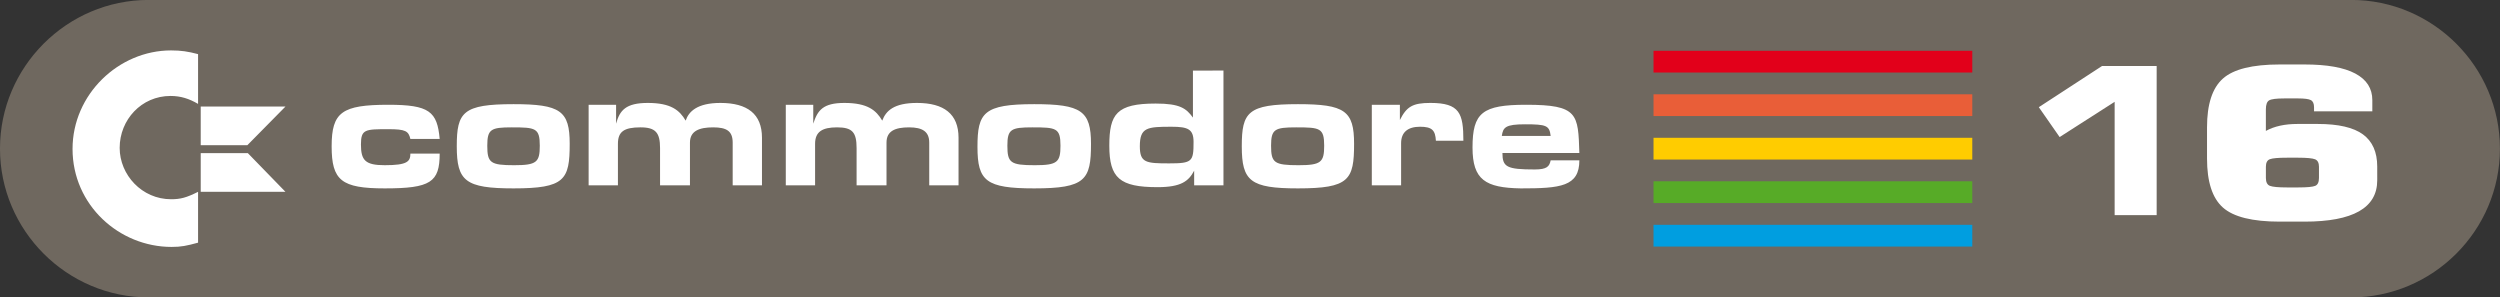 <?xml version="1.0" encoding="UTF-8" standalone="no"?>
<!-- Generator: Adobe Illustrator 13.0.0, SVG Export Plug-In . SVG Version: 6.00 Build 14948)  -->

<svg
   version="1.2"
   id="Ebene_1"
   x="0px"
   y="0px"
   width="840.443"
   height="100"
   viewBox="0 0 840.443 100"
   xml:space="preserve"
   sodipodi:docname="c16mio.svg"
   inkscape:version="1.2.1 (9c6d41e410, 2022-07-14)"
   xmlns:inkscape="http://www.inkscape.org/namespaces/inkscape"
   xmlns:sodipodi="http://sodipodi.sourceforge.net/DTD/sodipodi-0.dtd"
   xmlns="http://www.w3.org/2000/svg"
   xmlns:svg="http://www.w3.org/2000/svg"
   xmlns:ns="&amp;ns_sfw;"><rect x="0" y="0" width="840.443" height="100" fill="#333333" stroke="none"/><defs
   id="defs16050" /><sodipodi:namedview
   id="namedview16048"
   pagecolor="#505050"
   bordercolor="#ffffff"
   borderopacity="1"
   inkscape:showpageshadow="0"
   inkscape:pageopacity="0"
   inkscape:pagecheckerboard="1"
   inkscape:deskcolor="#505050"
   showgrid="false"
   inkscape:zoom="0.84309467"
   inkscape:cx="471.4773"
   inkscape:cy="-1.1861064"
   inkscape:window-width="1920"
   inkscape:window-height="1017"
   inkscape:window-x="-8"
   inkscape:window-y="-8"
   inkscape:window-maximized="1"
   inkscape:current-layer="Ebene_1" />
<g
   id="g3"
   transform="matrix(2.383,0,0,2.383,-204.942,-955.342)"
   style="display:inline">
	<path
   id="path5"
   fill="#6f685f"
   d="m 106.982,400.89 h 310.711 c 11.541,0 20.982,9.441 20.982,20.981 v 0 c 0,11.542 -9.441,20.982 -20.982,20.982 H 106.982 C 95.441,442.853 86,433.413 86,421.871 v 0 c 0,-11.539 9.441,-20.981 20.982,-20.981 z" />
	<polygon
   id="polygon7"
   fill="#e2001a"
   points="364.238,408.062 364.238,411.131 319.269,411.131 319.269,408.062 " />
	<polygon
   id="polygon9"
   fill="#e95e38"
   points="364.238,414.2 364.238,417.269 319.269,417.269 319.269,414.2 " />
	<polygon
   id="polygon11"
   fill="#ffcc00"
   points="364.238,420.337 364.238,423.407 319.269,423.407 319.269,420.337 " />
	<polygon
   id="polygon13"
   fill="#57ab27"
   points="364.238,426.475 364.238,429.543 319.269,429.543 319.269,426.475 " />
	<polygon
   id="polygon15"
   fill="#009ee0"
   points="364.238,432.614 364.238,435.682 319.269,435.682 319.269,432.614 " />
	
<g
   id="g20330"><path
     id="path17"
     fill="#ffffff"
     d="m 283.488,415.679 h -3.961 v 11.364 h 4.133 v -5.94 c 0,-1.549 0.948,-2.325 2.671,-2.325 1.721,0 2.153,0.517 2.238,1.979 h 3.876 c 0,-3.874 -0.517,-5.338 -4.65,-5.338 -2.498,0 -3.359,0.517 -4.306,2.411 z m -162.519,6.827 h -6.651 v 5.455 h 11.955 z m 5.303,-6.574 h -11.955 v 5.454 h 6.576 z m 176.245,8.874 c -3.959,0 -4.563,-0.345 -4.563,-2.326 h 10.852 c -0.172,-5.508 -0.172,-6.801 -7.492,-6.801 -6.202,0 -7.58,1.119 -7.58,6.027 0,4.564 1.81,5.683 6.805,5.77 5.598,0 8.268,-0.259 8.268,-3.961 h -4.049 c -0.173,0.86 -0.516,1.291 -2.241,1.291 z m -4.648,-4.735 c 0.172,-1.206 0.516,-1.637 3.271,-1.637 3.016,0 3.445,0.173 3.617,1.637 z m -153.973,0.43 h 4.133 c -0.344,-3.876 -1.464,-4.822 -7.232,-4.822 -6.545,0 -8.009,1.031 -8.009,5.855 0,4.822 1.378,5.941 7.492,5.941 6.458,0 7.75,-0.861 7.75,-4.909 h -4.133 c 0,1.12 -0.43,1.638 -3.617,1.638 -2.756,0 -3.358,-0.688 -3.358,-2.928 0,-2.153 0.602,-2.153 3.876,-2.153 2.409,0 2.839,0.259 3.098,1.378 z m 96.017,0.687 c 0,-4.649 -1.377,-5.595 -8.009,-5.595 -7.147,0 -8.007,1.205 -8.007,6.026 0,4.823 1.204,5.856 8.007,5.856 7.235,10e-4 8.009,-1.204 8.009,-6.287 z m -11.797,0.261 c 0,-2.326 0.517,-2.583 3.531,-2.583 3.358,0 3.96,0.085 3.96,2.583 0,2.325 -0.431,2.756 -3.617,2.756 -3.444,0 -3.874,-0.346 -3.874,-2.756 z m 48.911,-0.261 c 0,-4.649 -1.292,-5.595 -7.92,-5.595 -7.062,0 -7.923,1.117 -7.923,5.941 0,4.908 1.205,5.941 7.923,5.941 7.231,10e-4 7.92,-1.204 7.92,-6.287 z m -11.71,0.261 c 0,-2.326 0.516,-2.583 3.53,-2.583 3.359,0 3.961,0.085 3.961,2.583 0,2.325 -0.43,2.756 -3.616,2.756 -3.443,0 -3.875,-0.346 -3.875,-2.756 z m -98.945,-0.261 c 0,-4.649 -1.292,-5.595 -7.922,-5.595 -7.147,0 -8.009,1.117 -8.009,5.941 0,4.908 1.207,5.941 8.009,5.941 7.234,10e-4 7.922,-1.204 7.922,-6.287 z m -11.627,0.261 c 0,-2.326 0.517,-2.583 3.446,-2.583 3.358,0 3.961,0.085 3.961,2.583 0,2.325 -0.432,2.756 -3.617,2.756 -3.36,0 -3.79,-0.346 -3.79,-2.756 z m 99.549,-10.594 v 6.631 c -0.947,-1.292 -1.808,-1.979 -5.252,-1.979 -5.511,0 -6.545,1.464 -6.545,5.941 0,4.565 1.465,5.854 6.803,5.854 3.359,0 4.392,-0.86 5.167,-2.324 v 2.063 h 4.134 v -16.188 z m -3.014,7.924 c 2.324,0 3.101,0.344 3.101,2.151 0,2.757 -0.174,3.018 -3.444,3.018 -3.273,0 -4.134,-0.089 -4.134,-2.413 0,-2.67 1.033,-2.756 4.477,-2.756 z m -137.336,-3.221 v -7.023 c -1.419,-0.374 -2.392,-0.524 -3.81,-0.524 -7.398,0 -13.898,6.203 -13.898,13.898 0,7.921 6.574,13.824 13.972,13.824 1.345,0 2.092,-0.15 3.736,-0.6 v -7.172 c -1.645,0.82 -2.465,1.045 -3.81,1.045 -4.11,0 -7.25,-3.436 -7.25,-7.247 0,-3.959 3.064,-7.323 7.174,-7.323 1.421,0 2.616,0.375 3.886,1.122 z m 58.972,0.121 h -3.874 v 11.364 h 4.133 v -5.855 c 0,-1.721 0.861,-2.323 3.187,-2.323 2.153,0 2.756,0.774 2.756,2.927 v 5.251 h 4.219 v -6.026 c 0,-1.636 1.291,-2.152 3.271,-2.152 1.895,0 2.756,0.517 2.756,2.152 v 6.026 h 4.133 v -6.716 c 0,-3.356 -2.067,-4.908 -5.855,-4.908 -3.273,0 -4.479,1.206 -4.91,2.497 -0.861,-1.464 -2.066,-2.497 -5.339,-2.497 -3.1,0 -3.961,1.033 -4.478,2.928 z m 27.815,0 h -3.875 v 11.364 h 4.133 v -5.855 c 0,-1.721 1.033,-2.323 3.099,-2.323 2.154,0 2.756,0.689 2.756,2.927 v 5.251 h 4.221 v -6.026 c 0,-1.636 1.206,-2.152 3.187,-2.152 1.894,0 2.84,0.602 2.84,2.152 v 6.026 h 4.134 v -6.716 c 0,-3.356 -2.066,-4.908 -5.855,-4.908 -3.272,0 -4.393,1.119 -4.908,2.497 -0.862,-1.464 -2.068,-2.497 -5.34,-2.497 -3.013,0 -3.788,1.033 -4.391,2.928 z"
     style="display:inline"
     sodipodi:nodetypes="ccccssccsccccccccccccsccsscccscsccccsssccssscssscssssssssscssssssssscssssssccssscccccsssssccsssccssscccccsssccsssccsscsccccccsssccsssccsscscc" /><path
     id="path18260"
     style="fill:#ffffff;fill-opacity:1"
     transform="matrix(1.344,0,0,1.344,86.001,358.927)"
     d="m 221.964,53.812 h 4.411 v -15.657 h -5.73 l -6.64,4.325 2.185,3.136 5.774,-3.698 z m 27.563,-3.659 c 0,2.893 -2.543,4.34 -7.632,4.34 h -2.604 c -2.867,0 -4.855,-0.495 -5.965,-1.483 -1.112,-0.99 -1.665,-2.702 -1.665,-5.138 v -3.277 c 0,-2.421 0.554,-4.125 1.665,-5.115 1.11,-0.99 3.098,-1.484 5.965,-1.484 h 2.604 c 2.363,0 4.14,0.317 5.33,0.952 1.192,0.635 1.787,1.565 1.787,2.79 v 1.174 h -6.118 v -0.42 c 0,-0.384 -0.11,-0.635 -0.333,-0.754 -0.222,-0.118 -0.667,-0.178 -1.332,-0.178 h -1.454 c -0.827,0 -1.357,0.067 -1.588,0.2 -0.234,0.132 -0.349,0.449 -0.349,0.952 v 2.257 c 0.886,-0.487 1.988,-0.729 3.302,-0.729 h 2.149 c 2.161,0 3.74,0.365 4.74,1.095 0.998,0.731 1.498,1.857 1.498,3.377 z m -6.116,-0.244 v -1.173 c 0,-0.415 -0.137,-0.676 -0.41,-0.787 -0.272,-0.109 -0.863,-0.167 -1.771,-0.167 h -1.18 c -0.91,0 -1.505,0.051 -1.787,0.156 -0.283,0.102 -0.424,0.368 -0.424,0.796 v 1.173 c 0,0.444 0.141,0.721 0.424,0.83 0.282,0.11 0.878,0.167 1.787,0.167 h 1.18 c 0.928,0 1.524,-0.056 1.787,-0.167 0.262,-0.107 0.394,-0.384 0.394,-0.828 z"
     sodipodi:nodetypes="ccccccccssscsscsscsccscsscscsscsssscsscsscsscs" /></g></g>
</svg>
